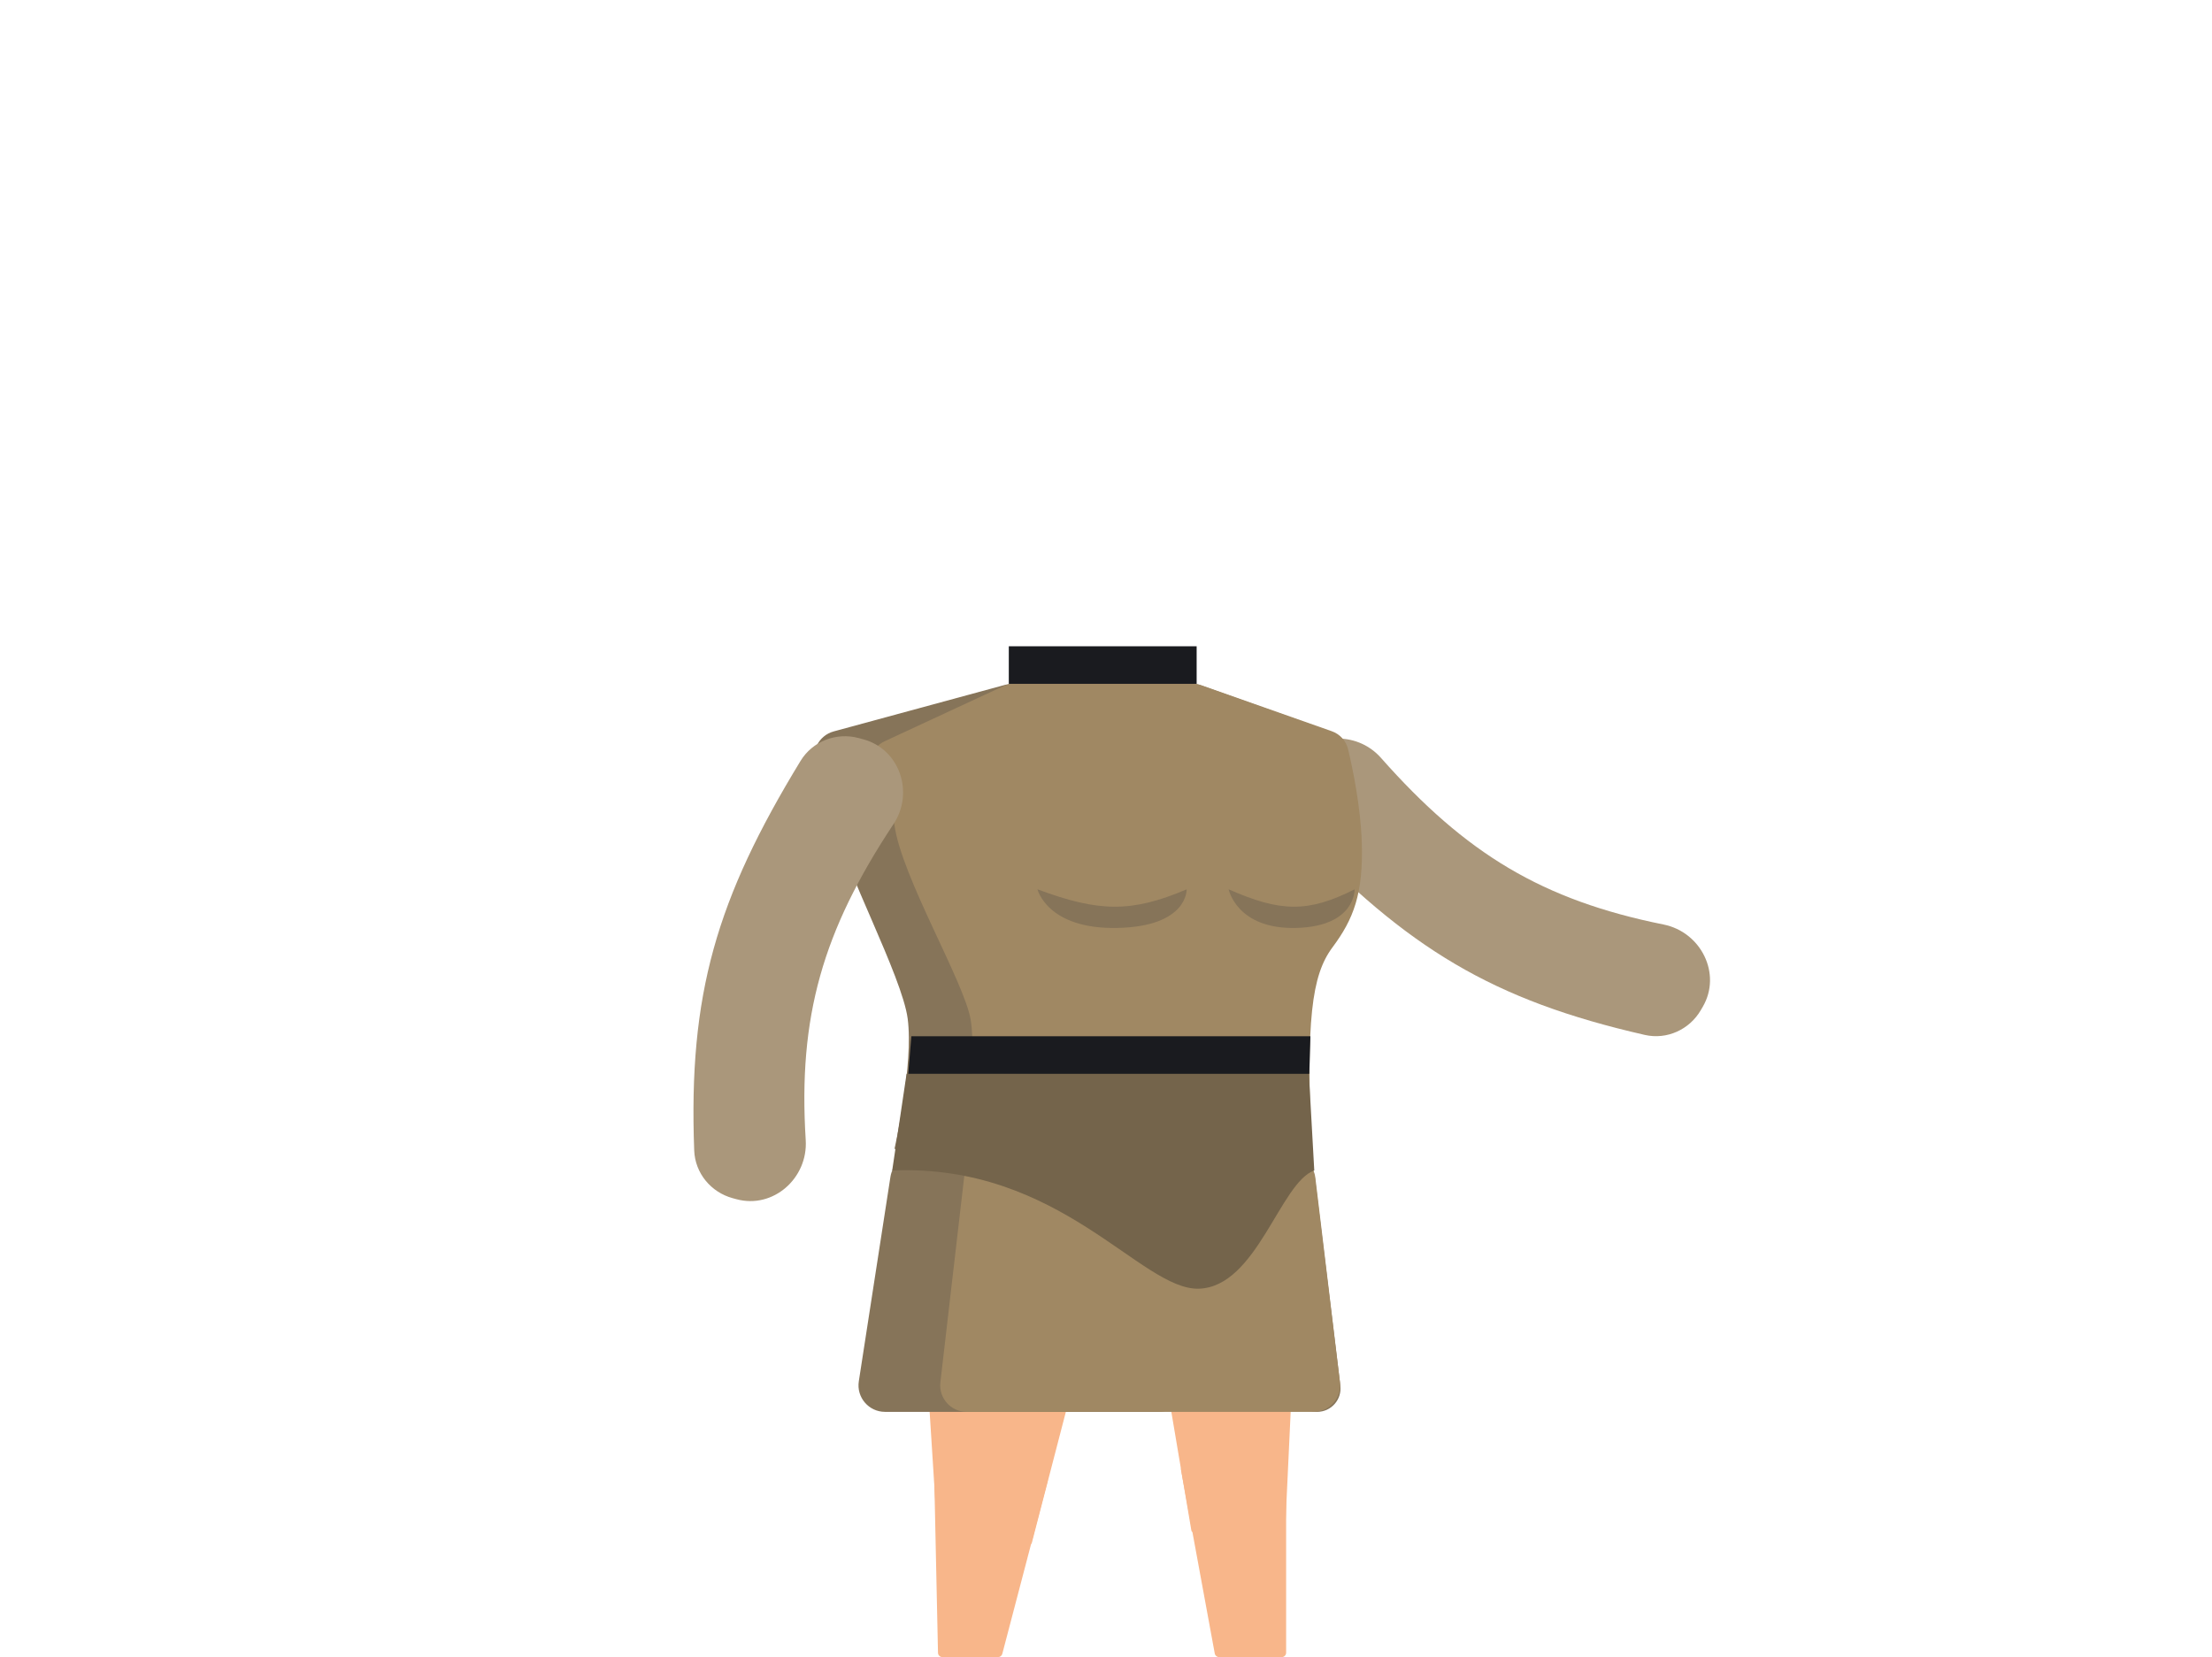 <svg width="2002" height="1500" viewBox="0 0 2002 1500" fill="none" xmlns="http://www.w3.org/2000/svg">
<path d="M1182.4 974.094C1182.46 972.954 1181.55 972 1180.4 972H1010.87C1009.63 972 1008.69 973.113 1008.89 974.333L1078.25 1385.33C1078.41 1386.29 1079.24 1387 1080.22 1387H1161.12C1162.19 1387 1163.07 1386.16 1163.12 1385.09L1182.4 974.094Z" fill="#F8B68A"/>
<path d="M822.135 974.627C822.062 973.475 822.977 972.5 824.131 972.5H1041.41C1042.72 972.5 1043.68 973.736 1043.35 975.003L933.889 1396.5C933.66 1397.38 932.864 1398 931.953 1398H850.877C849.822 1398 848.948 1397.18 848.881 1396.13L822.135 974.627Z" fill="#F8B68A"/>
<path d="M1164.03 1330C1164.03 1327.79 1162.24 1326 1160.03 1326H1072.83C1070.33 1326 1068.45 1328.26 1068.9 1330.72L1099.43 1496.72C1099.78 1498.62 1101.43 1500 1103.36 1500H1160.03C1162.24 1500 1164.03 1498.21 1164.03 1496V1330Z" fill="#F8B68A"/>
<path d="M1190.05 1066.08L1213.09 1254.26C1214.64 1266.87 1204.79 1278 1192.08 1278C1183.28 1278 1175.39 1272.55 1172.28 1264.32L1102.85 1080.82C1101.7 1077.8 1098.8 1075.79 1095.56 1075.79C1091.53 1075.79 1088.16 1078.88 1087.81 1082.9L1072.74 1256.08C1071.66 1268.48 1061.28 1278 1048.83 1278H800.997C786.28 1278 775.03 1264.88 777.28 1250.33L805.894 1065.33C807.704 1053.63 817.774 1045 829.612 1045H1166.23C1178.35 1045 1188.57 1054.05 1190.05 1066.08Z" fill="#867459"/>
<path d="M1190.47 1066.13L1212.76 1251.13C1214.48 1265.42 1203.33 1278 1188.93 1278H1133H1112H1093H1071.43H874.942C860.592 1278 849.449 1265.49 851.101 1251.24L872.539 1066.24C873.942 1054.13 884.193 1045 896.379 1045H1166.64C1178.79 1045 1189.02 1054.07 1190.47 1066.13Z" fill="#A08863"/>
<path d="M1541.13 911.308C1558.49 881.458 1539.5 843.696 1505.64 836.865C1396.02 814.743 1326.79 773.046 1249.87 686.021C1227.33 660.515 1185.92 663.125 1168.8 692.549L1166.62 696.312C1156.07 714.439 1158.47 737.4 1172.94 752.577C1273.87 858.42 1350.68 905.325 1488.63 936.793C1508.61 941.35 1529.08 932.022 1539.38 914.31L1541.13 911.308Z" fill="#AA977B"/>
<path d="M1086.94 620.39L1200.5 660.813C1213.14 665.312 1219.64 679.297 1214.92 691.857L1190.73 756.315C1189.94 758.428 1189.44 760.642 1189.27 762.891L1169.74 1014.57C1168.77 1026.98 1158.49 1036.59 1146.04 1036.71L809.533 1040C809.533 1040 827 963.5 821.5 922C816.415 883.627 763.023 784.123 758.168 751.558C757.527 747.259 757.183 742.854 755.634 738.793L738.471 693.759C733.418 680.499 740.911 665.773 754.604 662.052L909.945 619.84C911.996 619.282 914.112 619 916.238 619H1078.89C1081.63 619 1084.36 619.47 1086.94 620.39Z" fill="#867459"/>
<path d="M1086.91 620.161L1205.23 661.852C1212.61 664.452 1218.25 670.463 1220.07 678.072C1224.28 695.706 1231.45 729.96 1232.5 762.5C1234 809 1225 832 1206 857.5C1187 883 1182 923 1187.03 1044.3C1187.73 1060.99 872.531 1044.3 872.531 1044.3C872.531 1044.3 884.471 958.5 878.501 923C872.747 888.781 815.835 793.706 809.495 746.586C809.043 743.233 808.198 739.946 806.644 736.94L789.492 703.741C783.225 691.612 788.324 676.706 800.706 670.957L908.227 621.029C911.394 619.559 914.843 618.797 918.335 618.797H1078.93C1081.65 618.797 1084.34 619.258 1086.91 620.161Z" fill="#A08863"/>
<path d="M939 805C994.083 825.492 1023.75 826.463 1074 805C1074 805 1075.36 838.518 1011.56 839.958C947.756 841.399 939 805 939 805Z" fill="#867459"/>
<path d="M1112 805C1158.51 825.492 1183.57 826.463 1226 805C1226 805 1227.15 838.518 1173.27 839.958C1119.39 841.399 1112 805 1112 805Z" fill="#867459"/>
<path d="M1184.5 970C1064.83 970.833 822.9 972 820.5 972L807.5 1059.5C959.983 1053.09 1032.5 1168 1085 1166.5C1137.5 1165 1158.58 1070.39 1189.5 1059.5L1184.5 970Z" fill="#74644B"/>
<path d="M1083.04 585H913.036V619H1060.03H1083.04V585Z" fill="#1A1B1F"/>
<path d="M1186 938H824.844L822 972H1185L1186 938Z" fill="#1A1B1F"/>
<path d="M666.507 1085.5C699.835 1094.55 731.393 1066.43 729.23 1031.96C722.225 920.344 744.583 842.681 808.734 745.861C827.537 717.485 814.3 678.164 781.448 669.246L777.246 668.106C757.008 662.612 735.449 670.869 724.535 688.776C648.421 813.659 622.995 899.996 628.304 1041.39C629.073 1061.87 643.38 1079.22 663.155 1084.59L666.507 1085.5Z" fill="#AA977B"/>
<path d="M845.587 1339.59C845.539 1337.34 847.343 1335.5 849.586 1335.5H944.315C946.936 1335.5 948.849 1337.98 948.184 1340.51L907.147 1497.01C906.685 1498.77 905.096 1500 903.278 1500H852.946C850.77 1500 848.993 1498.26 848.946 1496.08L845.587 1339.59Z" fill="#F8B68A"/>
</svg>
